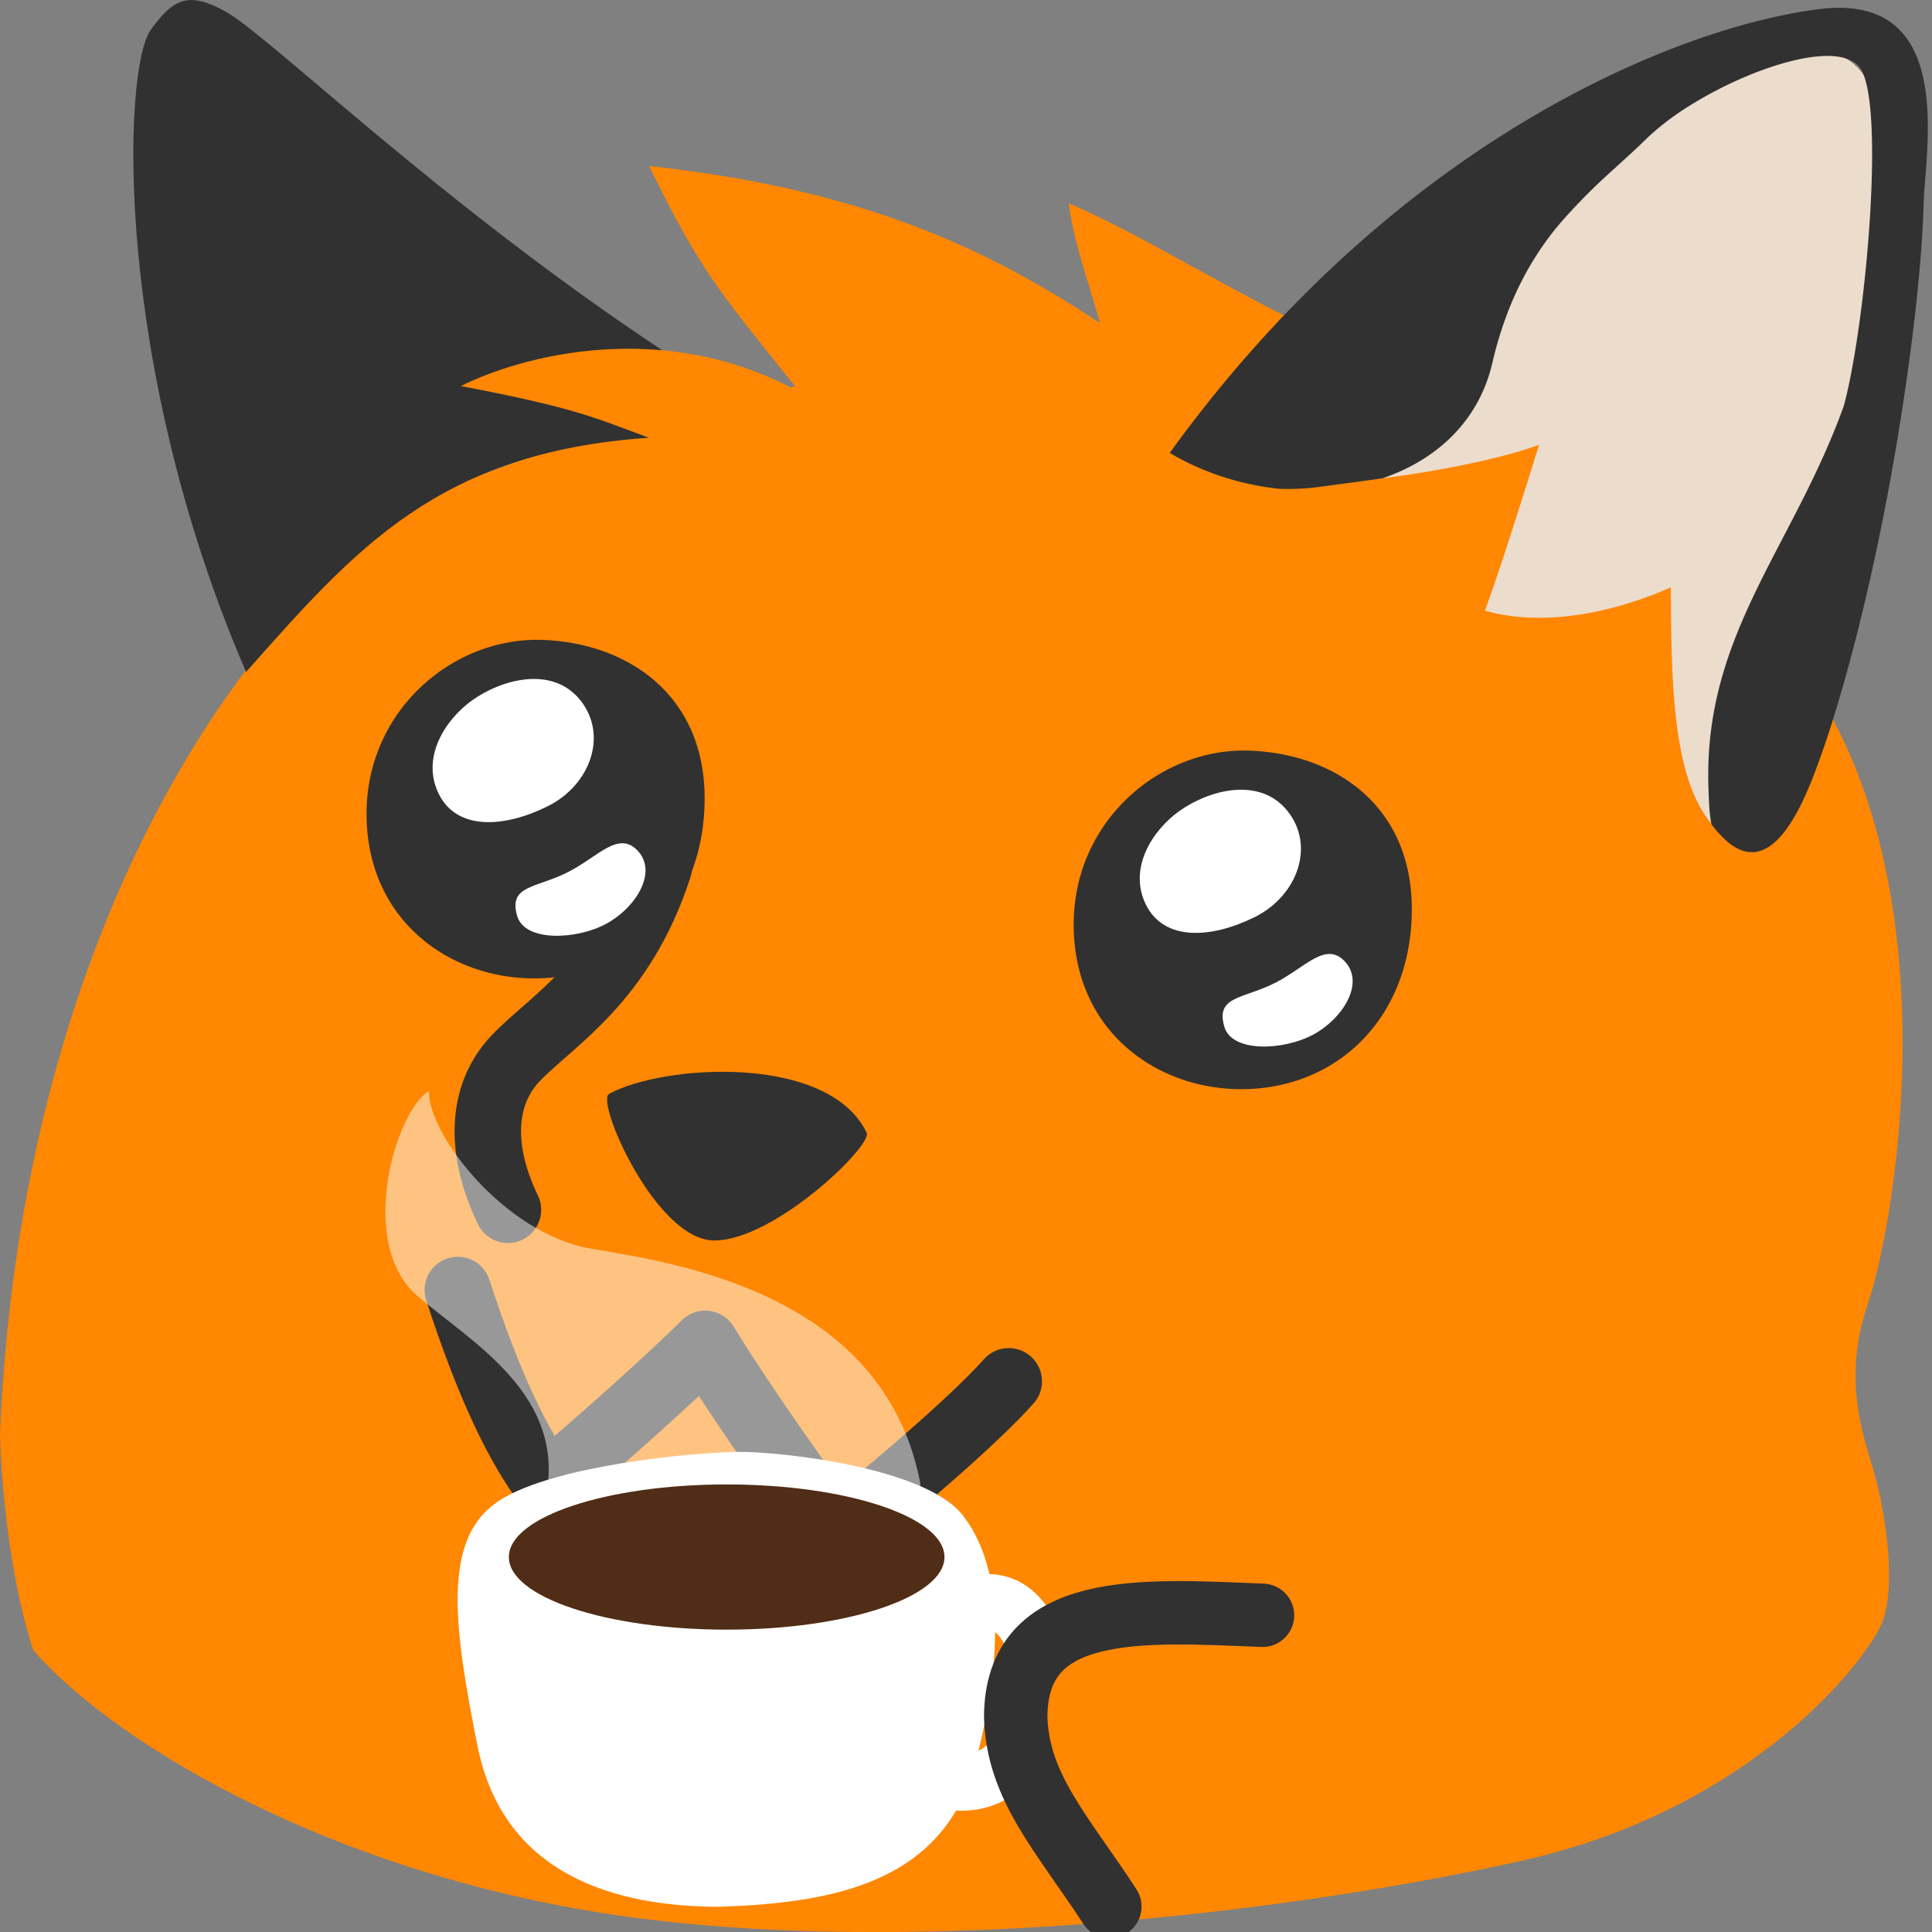 <svg xmlns="http://www.w3.org/2000/svg" xml:space="preserve" viewBox="0 0 128 128"><rect x="0" y="0" width="128" height="128" fill="#808080" stroke="none"/><g id="blobfox.coffee"><path fill="#ff8702" d="M31.02 31.796C19.243 36.47 1.527 58.454 0 94.998c0 0 .146 8.032 2.203 14.332 5.667 6.494 20.79 15.326 40.377 17.795 18.881 2.38 43.113-.446 58.315-3.863 15.2-3.417 22.826-13.28 23.816-15.807.99-2.527.108-7.72-.559-9.939-.812-2.703-2.058-6.278-.398-11.148 1.66-4.871 5.187-24.618-2.314-38.698-14.633-29.485-60.111-27.906-90.42-15.874Z"/><path fill="#313131" d="M16.304 44.518C7.498 24.15 8.108 4.558 9.998 1.958c1.488-2.05 2.49-2.553 4.932-1.2 2.882 1.596 14.1 12.587 28.77 22.33 6.342 4.213-8.69 2.958-.7 5.912-13.972.95-19.486 7.396-26.696 15.518Z"/><path fill="#ff8702" d="M43 10.998c3.46 7.027 4.492 8.124 10 15-9-5-18.469-2.42-22.469-.42 7.835 1.485 8.963 2.155 12.469 3.42 11.66 4.208 22.226 8.913 32.257 3.054 4.906-2.866 14.292-8.854 9.747-11.182-5.972-3.06-10.026-5.625-14.203-7.397.383 2.698 1.167 4.759 2.082 7.938-7.48-4.964-15.81-8.885-29.883-10.413Z"/><path fill="#ebdccc" d="M120.454 3.369c9.392.231 2.51 28.604-1.926 34.582-4.437 5.98-3.143 16.048-5.12 16.646-2.675-3.12-2.675-9.81-2.712-15.685-2.873 1.292-7.9 2.804-12.314 1.546 1.087-2.97 2.47-7.42 3.587-10.994-1.82.708-5.912 1.673-10.792 2.279 4.374-8.823 19.885-28.605 29.277-28.374z"/><path fill="#313131" d="M122.135.521c-.486-.016-1.012.01-1.582.08-9.126 1.126-27.915 8.476-43.055 29.405 2.268 1.343 4.773 2.116 7.252 2.379a16.03 16.03 0 0 0 2.781-.143c1.23-.167 2.613-.346 4.063-.553 3.56-1.21 6.374-3.768 7.271-7.619 1.975-8.48 6.646-11.36 10.229-14.89 3.583-3.53 12.659-7.254 14.224-4.541 1.566 2.713.273 16.975-1.16 22.25-3.396 9.436-9.326 15.193-8.967 25.334.031.876.053 1.696.198 2.388.197.262.41.515.64.756 2.821 2.965 4.861-.683 6.168-4.092a62.125 62.125 0 0 0 1.242-3.603c3.747-12.05 5.835-27.31 6.004-34.117.083-3.332 1.975-12.792-5.308-13.034zm-51 60.676c.026-6.856 5.788-11.693 11.684-11.465 5.644.218 10.693 3.651 10.717 10.445.025 7.122-4.811 11.926-11.192 11.983-5.686.052-11.236-3.849-11.209-10.963z"/><path fill="#fff" d="M78.14 53.73c1.92-1.373 5.289-2.32 7.15-.012 1.863 2.308.68 5.624-2.15 7.035-2.892 1.44-6.012 1.614-7.215-.808-1.204-2.421.426-4.938 2.214-6.216zm6.428 11.342c1.939-1.014 3.265-2.703 4.518-1.387 1.372 1.442-.13 3.808-2.078 4.86-1.95 1.051-5.393 1.222-5.896-.53-.595-2.068 1.298-1.815 3.456-2.943z"/><path fill="none" stroke="#313131" stroke-linecap="round" stroke-width="4.403" d="M33.652 80.153c-1.845-3.806-1.872-7.545.528-10.056 2.4-2.51 7.012-5.058 9.466-12.65"/><path fill="#313131" d="M24.285 53.859c.026-6.856 5.788-11.692 11.684-11.464 5.643.218 10.692 3.65 10.716 10.445.026 7.121-4.81 11.925-11.19 11.983-5.687.051-11.237-3.85-11.21-10.964z"/><path fill="#fff" d="M31.29 46.392c1.92-1.373 5.289-2.32 7.15-.012 1.862 2.308.68 5.625-2.151 7.035-2.891 1.44-6.011 1.615-7.215-.807-1.203-2.422.427-4.938 2.215-6.216zm6.428 11.342c1.938-1.013 3.265-2.702 4.518-1.386 1.372 1.441-.13 3.808-2.079 4.86-1.949 1.05-5.392 1.221-5.896-.531-.594-2.068 1.3-1.814 3.457-2.943z"/><path fill="#313131" d="M40.35 72.473c3.611-1.97 14.548-2.67 17.07 2.576.404.839-6.115 7.144-10.106 7.135-3.86-.009-7.87-9.217-6.964-9.71z"/><path fill="none" stroke="#313131" stroke-linecap="round" stroke-linejoin="round" stroke-width="4.403" d="M30.33 85.466c2.073 6.375 4.02 10.402 5.96 12.94 3.75-3.13 8.538-7.475 10.436-9.373 2.962 4.819 7.017 10.375 8.672 12.646 4.859-3.873 9.518-7.996 11.435-10.163"/><g transform="translate(2.302 3.584)"><path fill="#fff" fill-opacity=".503" d="M33.987 94.823c.762-6.286-5.24-9.615-8.652-12.565-3.989-3.448-1.49-12.13.778-13.567-.039 2.963 5.077 9.472 10.709 10.444 5.398.932 19.309 2.835 21.82 15.404.634 3.167-9.078 4.292-12.347 4.356-3.268.064-12.845.366-12.308-4.072z"/><path fill="#fff" d="M45.392 122.744c-6.86.007-14.34-2.062-16.058-10.654-1.57-7.858-2.3-13.442 1.095-16.014 3.394-2.572 13.41-3.446 16.139-3.47 2.945-.024 12.438 1.044 14.901 4.184 2.417 3.081 2.942 8.373.873 16.359-2.079 8.026-9.481 9.34-16.95 9.595z"/><path fill="none" stroke="#fff" stroke-linecap="round" stroke-linejoin="round" stroke-width="3.7" d="M61.248 114.53c3.2.125 5.163-3.243 5.4-5.602.236-2.359-.656-6.164-3.285-6.37"/><ellipse cx="45.842" cy="99.574" fill="#502d16" rx="14.43" ry="4.81"/></g><path fill="#ff8702" stroke="#313131" stroke-linecap="round" stroke-width="4.2" d="M83.644 107.018c-8.048-.33-16.325-.93-16.351 6.73.123 4.657 3.107 7.762 6.236 12.564"/></g></svg>
